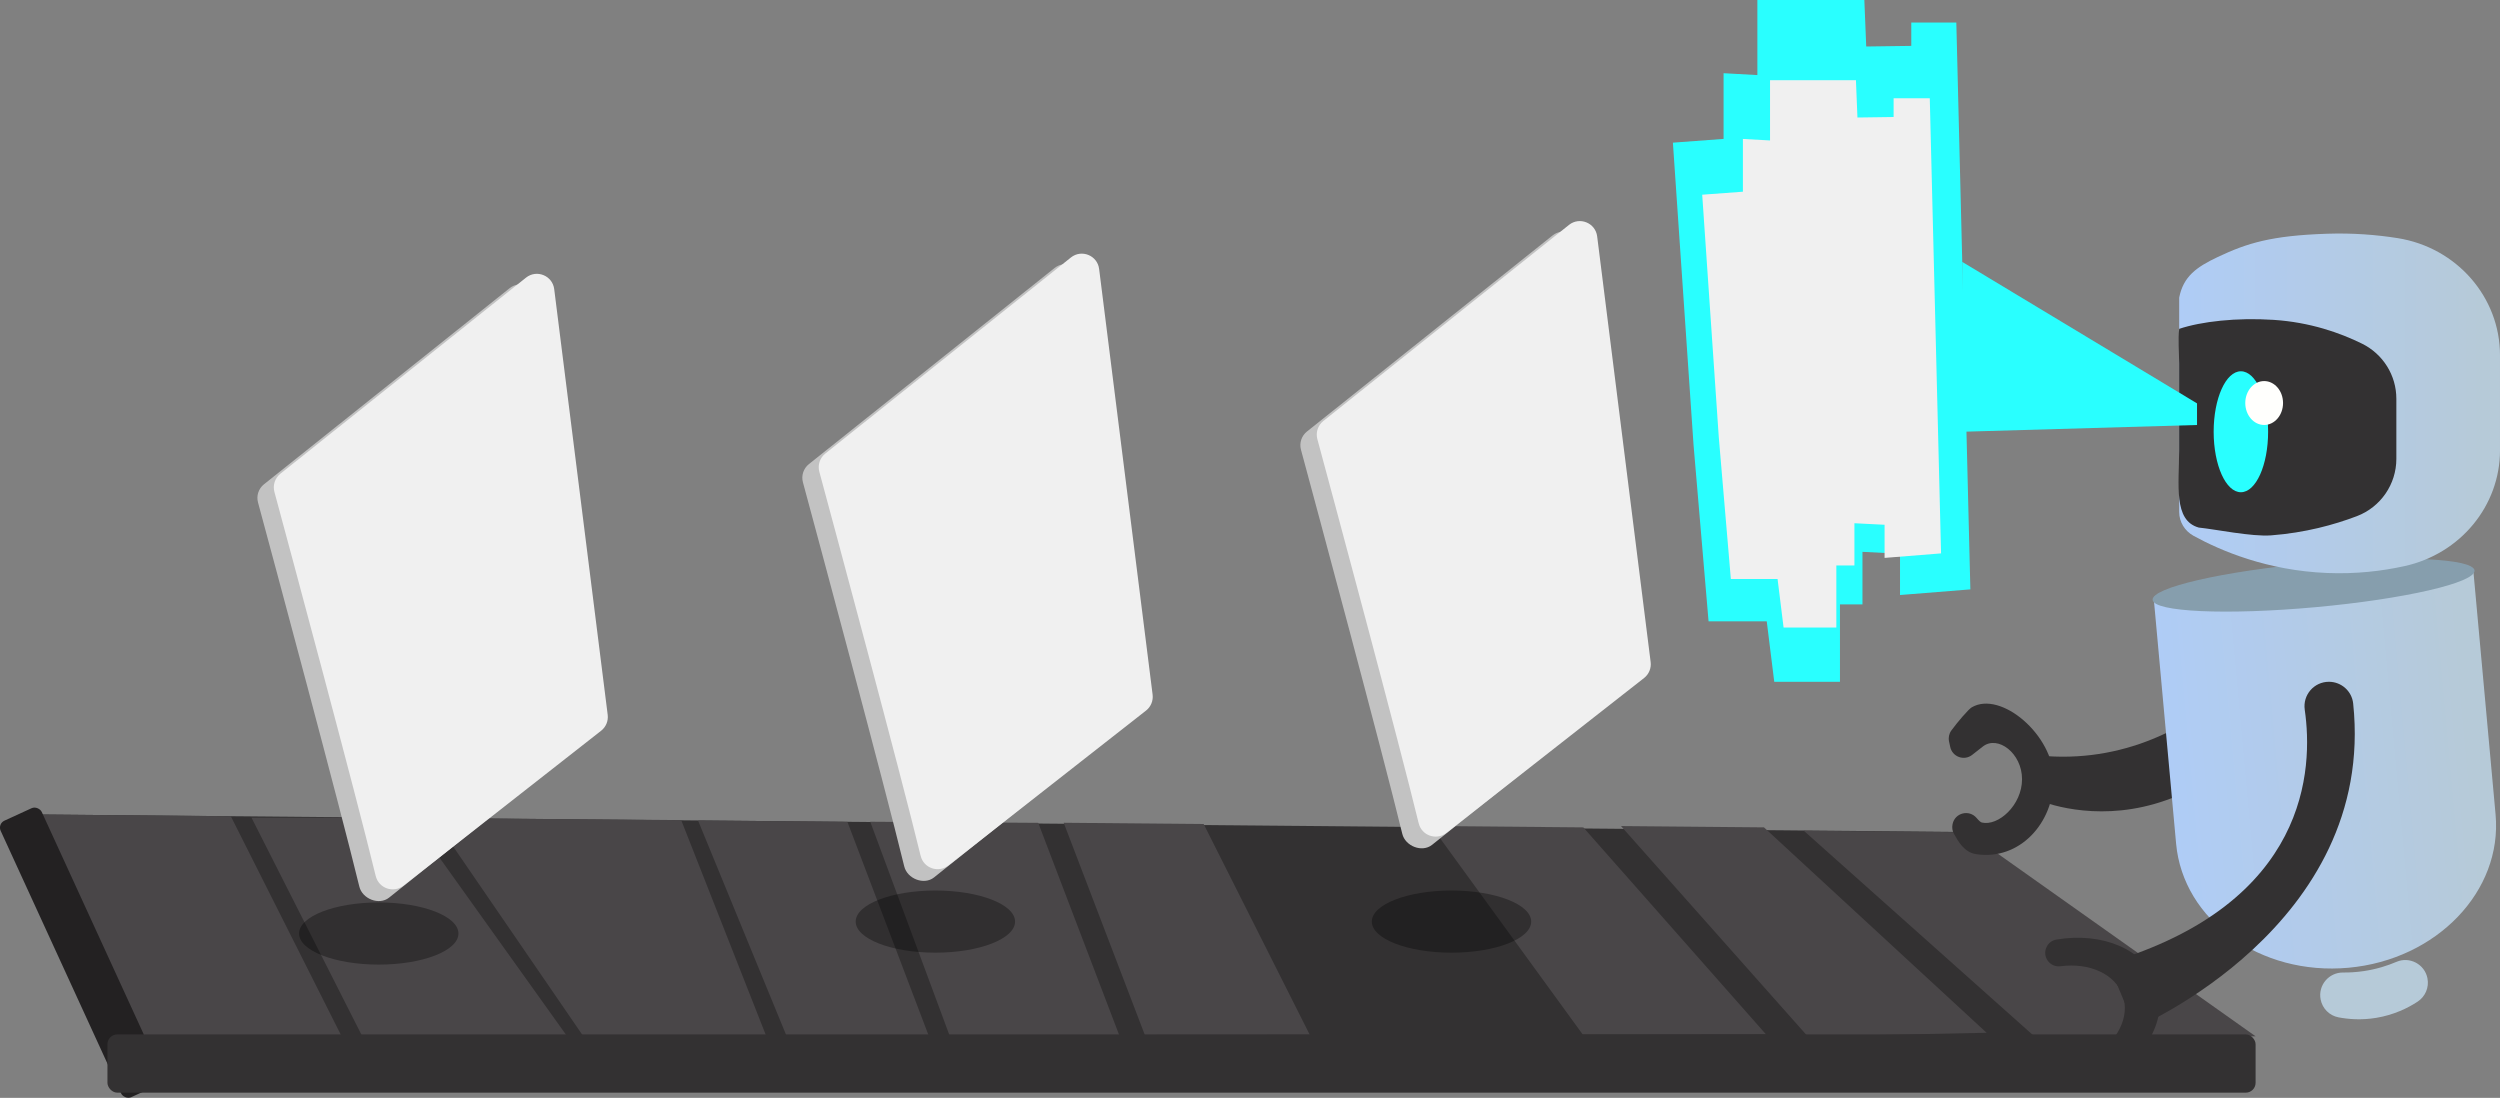 <?xml version="1.0" encoding="UTF-8"?><svg id="Layer_2" xmlns="http://www.w3.org/2000/svg" xmlns:xlink="http://www.w3.org/1999/xlink" viewBox="0 0 1611.26 707.57"><rect x="0" y="0" width="1611.26" height="707.57" fill="#808080" stroke="none"/><defs><style>.cls-1{fill:url(#linear-gradient-2);}.cls-2{fill:#f0f0f0;}.cls-3{fill:#fffffd;}.cls-4{opacity:.33;}.cls-5{fill:#494648;}.cls-6{fill:#869ead;}.cls-7{fill:#c2c2c2;}.cls-8{fill:url(#linear-gradient);}.cls-9{fill:#333132;}.cls-10{fill:#232122;}.cls-11{fill:#29ffff;}.cls-12{fill:#b6cad8;}</style><linearGradient id="linear-gradient" x1="1112.62" y1="1290.51" x2="1319.39" y2="1290.51" gradientTransform="translate(185.18 -553.48) rotate(-5.21) scale(1 .91)" gradientUnits="userSpaceOnUse"><stop offset="0" stop-color="#afccf6"/><stop offset=".94" stop-color="#b6cad8"/></linearGradient><linearGradient id="linear-gradient-2" x1="1404.5" y1="259.98" x2="1611.26" y2="259.98" gradientTransform="matrix(1, 0, 0, 1, 0, 0)" xlink:href="#linear-gradient"/></defs><g id="Layer_18"><polygon class="cls-9" points="17.09 524.86 1263.28 536.19 1448.95 667.7 157.46 667.7 17.09 524.86"/><polygon class="cls-5" points="1311.12 667.9 1453.74 667.9 1268.07 536.39 1162.56 535.43 1311.12 667.9"/><path class="cls-9" d="m1482.51,393.22s-62.22,108.08-174,93.04l1.49,27.9s107.25,52.9,191.82-101.24l-19.31-19.7Z"/><path class="cls-9" d="m1323.59,502.19c0,28.35-22.06,52.62-50.07,48.31-7.75-1.19-11.64-8.63-14.12-12.97-1.08-1.88-1.43-4.08-.99-6.2l.05-.24c1.5-7.26,10.67-9.54,15.47-3.89,1.35,1.59,2.54,2.72,3.36,2.92,10.57,2.52,25.92-11.15,25.92-27.93s-15.6-28.43-25.16-21.13c-1.1.84-3.91,3.09-7.04,5.51-5.17,3.99-12.73,1.22-14.09-5.17l-.76-3.56c-.52-2.45.01-5.01,1.49-7.04,3.82-5.24,11.03-13.68,13.1-14.9,18.75-11.07,52.84,17.95,52.84,46.29Z"/><g><path class="cls-8" d="m1513.62,623.72h0c-56.86,5.19-106.6-30.62-111.11-79.97l-14.35-157.27c26.25,3.41,61.35,5.71,102.45,2.09,42.53-3.74,77.73-12.6,103.45-20.87,4.78,52.42,9.56,104.85,14.35,157.27,4.5,49.35-37.94,93.57-94.8,98.75Z"/><ellipse class="cls-6" cx="1491.12" cy="377.09" rx="104.17" ry="14.24" transform="translate(-28.09 137.02) rotate(-5.21)"/></g><path class="cls-1" d="m1611.26,290.27c0,35.64-25.45,66.6-61.41,74.56-14.75,3.27-31.55,5.21-50.02,4.46-38.74-1.58-68.51-14.33-86.04-23.93-5.74-3.14-9.3-9.01-9.3-15.39v-138.16c2.7-13.59,11.01-19.63,24.85-26.17,19.02-8.99,34.51-13.8,70.49-15,16.47-.55,31.7.65,45.44,2.83,38.13,6.05,65.98,38.11,65.98,75.44v61.35Z"/><path class="cls-9" d="m1544.46,256.96v38.77c0,16.34-10.08,31.09-25.47,36.94-14.78,5.62-33.4,10.69-55.19,12.37-12.57.97-36.26-3.99-46.68-5.02-16.49-4.53-12.66-27.67-12.66-49.88v-55.79c0-7.19-.8-15.87.04-22.4,14.17-4.76,37-7.35,60.82-5.8,23.5,1.53,42.81,8.33,57.01,15.34,13.57,6.69,22.13,20.44,22.13,35.48Z"/><ellipse class="cls-11" cx="1444.26" cy="278.27" rx="17.55" ry="38.98"/><ellipse class="cls-3" cx="1459.26" cy="259.75" rx="12.17" ry="14.15"/><path class="cls-12" d="m1564.5,630.51c1.16,5.85-1.36,11.81-6.36,15.07-6.25,4.09-15.22,8.54-26.67,10.43-9.53,1.57-17.91.9-24.35-.34-5.8-1.11-10.31-5.67-11.46-11.46h0c-1.8-9.08,5.19-17.5,14.45-17.42,4.04.04,8.42-.21,13.08-.88,8.24-1.19,15.4-3.46,21.38-6.01,8.48-3.62,18.14,1.56,19.94,10.6h0Z"/><path class="cls-9" d="m1485.41,457.42c5.5,37.72,2.76,124.7-126.75,163.15l17.54,42.03s155.53-65.69,140.43-209.2c-.84-7.97-7.63-13.99-15.64-13.99h0c-9.6,0-16.96,8.52-15.57,18.02Z"/><path class="cls-9" d="m1389.95,633.92c-7.75-22.13-35.05-33.37-64.61-28.36-5.29.9-8.47,6.39-6.7,11.45h0c1.36,3.88,5.25,6.29,9.32,5.75,18.51-2.45,35.27,4.86,40.15,18.8,4.88,13.93-3.65,30.12-19.64,39.75-3.52,2.12-5.05,6.43-3.69,10.31h0c1.77,5.06,7.69,7.37,12.38,4.77,26.22-14.54,40.54-40.35,32.78-62.48Z"/><polygon class="cls-11" points="1091.49 286.71 1101.17 400.43 1138.67 400.43 1143.51 439.41 1185.86 439.41 1185.86 389.54 1200.37 389.54 1200.37 355.67 1224.57 356.88 1224.57 383.49 1269.91 379.86 1260.86 14.52 1231.83 14.52 1231.83 29.57 1202.79 29.97 1201.58 0 1132.63 0 1132.63 48.39 1110.85 47.18 1110.85 89.52 1078.19 91.94 1091.49 286.71"/><polygon class="cls-2" points="1107.77 281.87 1115.54 373.17 1145.65 373.17 1149.53 404.47 1183.53 404.47 1183.53 364.43 1195.18 364.43 1195.18 337.23 1214.61 338.21 1214.61 359.57 1251.02 356.66 1243.75 63.33 1220.44 63.33 1220.44 75.41 1197.13 75.74 1196.16 51.67 1140.79 51.67 1140.79 90.52 1123.31 89.55 1123.31 123.55 1097.08 125.49 1107.77 281.87"/><polygon class="cls-11" points="1415.99 259.98 1264.68 168.79 1264.68 278.27 1415.99 273.91 1415.99 259.98"/><polygon class="cls-5" points="1280.38 665.63 1165.08 667.95 1044.74 532.4 1136.89 533.24 1280.38 665.63"/><polygon class="cls-5" points="1138.15 666.6 1020.09 666.75 922.39 532.36 1020.46 533.25 1138.15 666.6"/><polygon class="cls-5" points="844.15 666.92 737.86 667.05 685.56 530.27 775.76 531.09 844.15 666.92"/><polygon class="cls-5" points="611.95 667.26 721.3 667.05 669.14 530.32 560.89 529.61 611.95 667.26"/><polygon class="cls-5" points="599.01 668.72 506.88 667.54 449.87 528.78 546.15 529.66 599.01 668.72"/><polygon class="cls-5" points="493.59 667.1 375.53 667.26 279.48 527.24 439.03 528.57 493.59 667.1"/><polygon class="cls-5" points="365.39 667.7 233.1 667.15 162.1 527 264.83 527 365.39 667.7"/><path class="cls-5" d="m219.85,667.26l-124.44.44c-1.72,0-3.3-.94-4.1-2.46l-70.6-133.53c-1.64-3.09.63-6.81,4.13-6.78l123.92,1.13,71.09,141.2Z"/><rect class="cls-10" x="37.94" y="515.97" width="29.13" height="196.06" rx="4.92" ry="4.92" transform="translate(356.19 1150.21) rotate(155.36)"/><rect class="cls-9" x="69.25" y="666.67" width="1384.49" height="37.55" rx="6.35" ry="6.35" transform="translate(1522.99 1370.9) rotate(-180)"/><g><path class="cls-7" d="m903.78,537.41c-13.04-53.73-55.71-212.07-65.3-247.56-1.17-4.32.34-8.93,3.84-11.72l158.31-126.38c6.87-5.48,17.09-1.33,18.18,7.39l34.47,274.36c.49,3.92-1.11,7.82-4.22,10.26l-126.15,100.8c-6.44,5.05-17.2.8-19.13-7.15Z"/><path class="cls-2" d="m914.35,530.62c-13.04-53.73-55.71-212.07-65.3-247.56-1.17-4.32.34-8.93,3.84-11.72l158.31-126.38c6.87-5.48,17.09-1.33,18.18,7.39l34.47,274.36c.49,3.92-1.11,7.82-4.22,10.26l-127.41,99.83c-6.44,5.05-15.93,1.77-17.86-6.18Z"/></g><g><path class="cls-7" d="m582.79,558.41c-13.04-53.73-55.71-212.07-65.3-247.56-1.17-4.32.34-8.93,3.84-11.72l158.31-126.38c6.87-5.48,17.09-1.33,18.18,7.39l34.47,274.36c.49,3.92-1.11,7.82-4.22,10.26l-126.15,100.8c-6.44,5.05-17.2.8-19.13-7.15Z"/><path class="cls-2" d="m593.36,551.61c-13.04-53.73-55.71-212.07-65.3-247.56-1.17-4.32.34-8.93,3.84-11.72l158.31-126.38c6.87-5.48,17.09-1.33,18.18,7.39l34.47,274.36c.49,3.92-1.11,7.82-4.22,10.26l-127.41,99.83c-6.44,5.05-15.93,1.77-17.86-6.18Z"/></g><g><path class="cls-7" d="m231.59,571.41c-13.04-53.73-55.71-212.07-65.3-247.56-1.17-4.32.34-8.93,3.84-11.72l158.31-126.38c6.87-5.48,17.09-1.33,18.18,7.39l34.47,274.36c.49,3.92-1.11,7.82-4.22,10.26l-126.15,100.8c-6.44,5.05-17.2.8-19.13-7.15Z"/><path class="cls-2" d="m242.16,564.61c-13.04-53.73-55.71-212.07-65.3-247.56-1.17-4.32.34-8.93,3.84-11.72l158.31-126.38c6.87-5.48,17.09-1.33,18.18,7.39l34.47,274.36c.49,3.92-1.11,7.82-4.22,10.26l-127.41,99.83c-6.44,5.05-15.93,1.77-17.86-6.18Z"/></g><ellipse class="cls-4" cx="935.5" cy="593.97" rx="51.36" ry="20.03"/><ellipse class="cls-4" cx="602.86" cy="593.97" rx="51.36" ry="20.03"/><ellipse class="cls-4" cx="244.11" cy="601.66" rx="51.36" ry="20.03"/></g></svg>